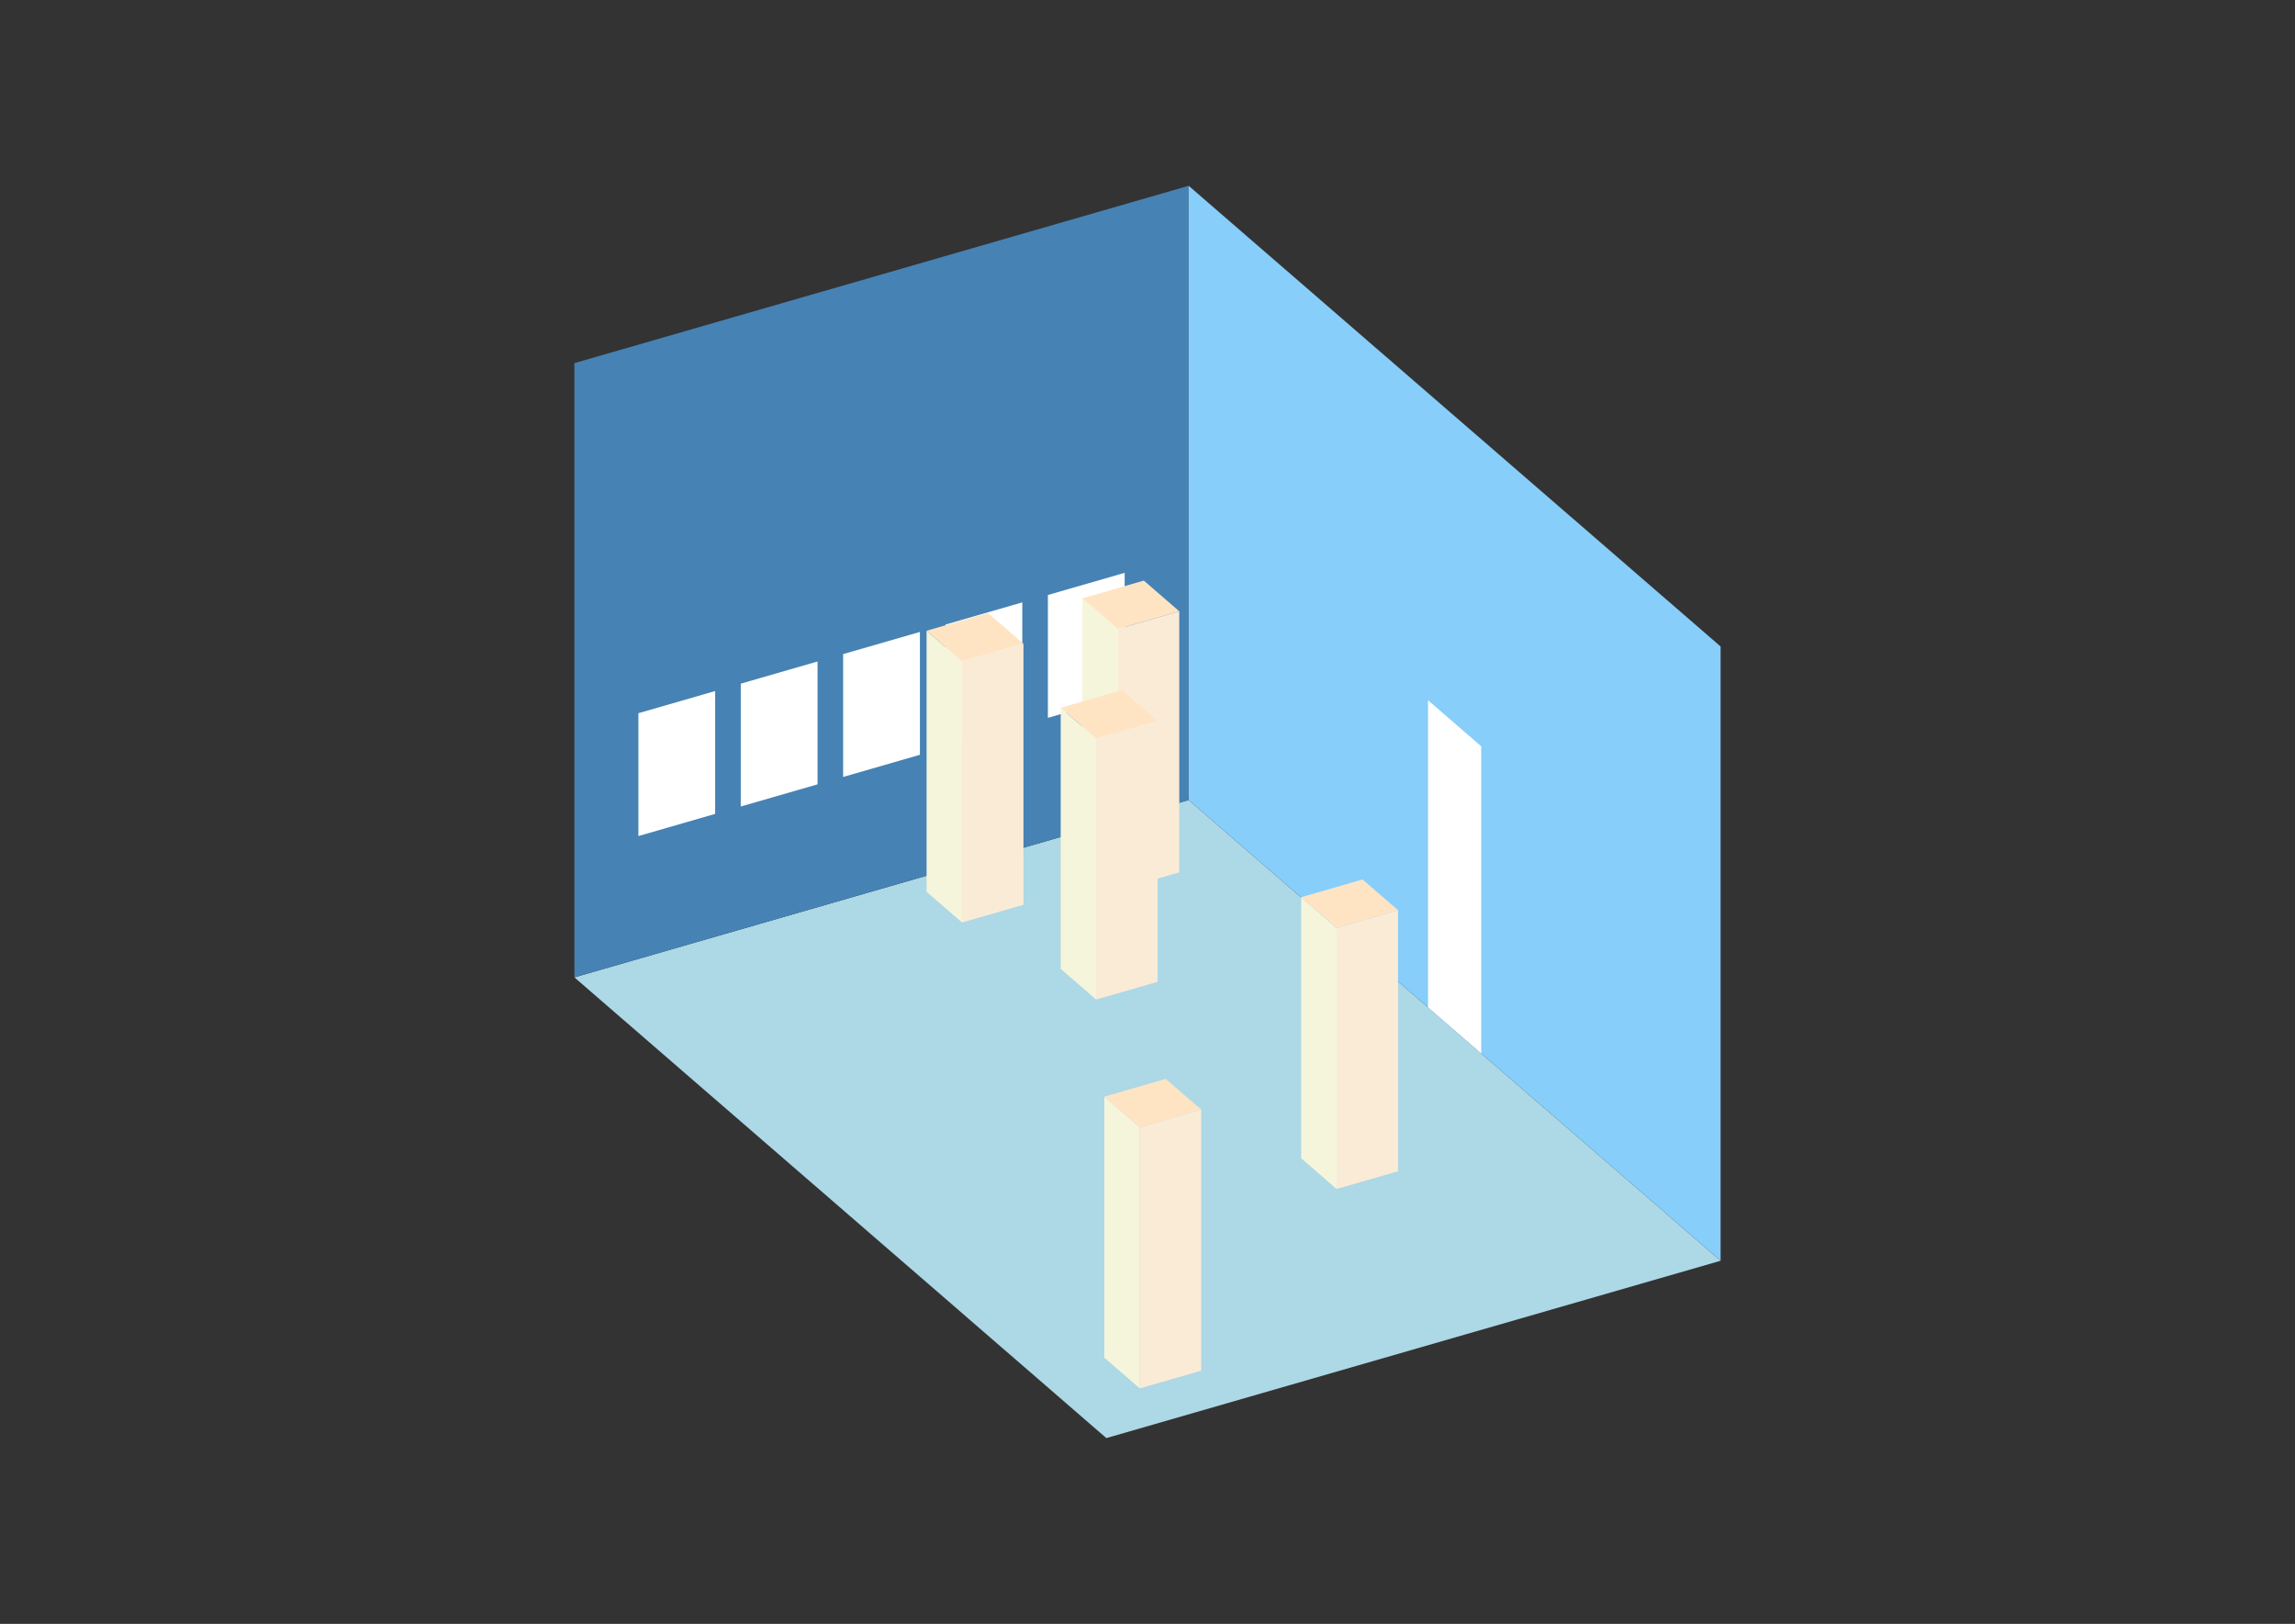 <?xml version="1.0" encoding="UTF-8"?>
<svg
  xmlns="http://www.w3.org/2000/svg"
  width="848"
  height="600"
  style="background-color:white"
>
  <rect width="100%" height="100%" fill="#333333" stroke="none"/>
  <polygon fill="lightblue" points="408.796,531.352 212.241,361.13 439.204,295.611 635.759,465.833" />
  <polygon fill="steelblue" points="212.241,361.13 212.241,134.167 439.204,68.648 439.204,295.611" />
  <polygon fill="lightskyblue" points="635.759,465.833 635.759,238.87 439.204,68.648 439.204,295.611" />
  <polygon fill="white" points="547.309,389.233 547.309,275.752 527.654,258.73 527.654,372.211" />
  <polygon fill="white" points="235.883,308.912 235.883,263.52 264.253,255.33 264.253,300.722" />
  <polygon fill="white" points="273.71,297.992 273.71,252.6 302.08,244.41 302.08,289.803" />
  <polygon fill="white" points="311.537,287.073 311.537,241.68 339.907,233.49 339.907,278.883" />
  <polygon fill="white" points="349.364,276.153 349.364,230.76 377.735,222.571 377.735,267.963" />
  <polygon fill="white" points="387.191,265.233 387.191,219.841 415.562,211.651 415.562,257.043" />
  <polygon fill="antiquewhite" points="493.878,439.314 493.878,342.855 516.574,336.303 516.574,432.762" />
  <polygon fill="beige" points="493.878,439.314 493.878,342.855 480.774,331.507 480.774,427.966" />
  <polygon fill="bisque" points="493.878,342.855 480.774,331.507 503.47,324.955 516.574,336.303" />
  <polygon fill="antiquewhite" points="421.15,512.999 421.15,416.54 443.846,409.988 443.846,506.447" />
  <polygon fill="beige" points="421.15,512.999 421.15,416.54 408.046,405.192 408.046,501.651" />
  <polygon fill="bisque" points="421.15,416.54 408.046,405.192 430.743,398.64 443.846,409.988" />
  <polygon fill="antiquewhite" points="413.044,328.879 413.044,232.42 435.74,225.868 435.74,322.328" />
  <polygon fill="beige" points="413.044,328.879 413.044,232.42 399.94,221.072 399.94,317.531" />
  <polygon fill="bisque" points="413.044,232.42 399.94,221.072 422.636,214.52 435.74,225.868" />
  <polygon fill="antiquewhite" points="405.026,369.321 405.026,272.861 427.723,266.31 427.723,362.769" />
  <polygon fill="beige" points="405.026,369.321 405.026,272.861 391.923,261.513 391.923,357.973" />
  <polygon fill="bisque" points="405.026,272.861 391.923,261.513 414.619,254.961 427.723,266.31" />
  <polygon fill="antiquewhite" points="355.473,340.856 355.473,244.396 378.169,237.845 378.169,334.304" />
  <polygon fill="beige" points="355.473,340.856 355.473,244.396 342.369,233.048 342.369,329.507" />
  <polygon fill="bisque" points="355.473,244.396 342.369,233.048 365.066,226.496 378.169,237.845" />
</svg>
